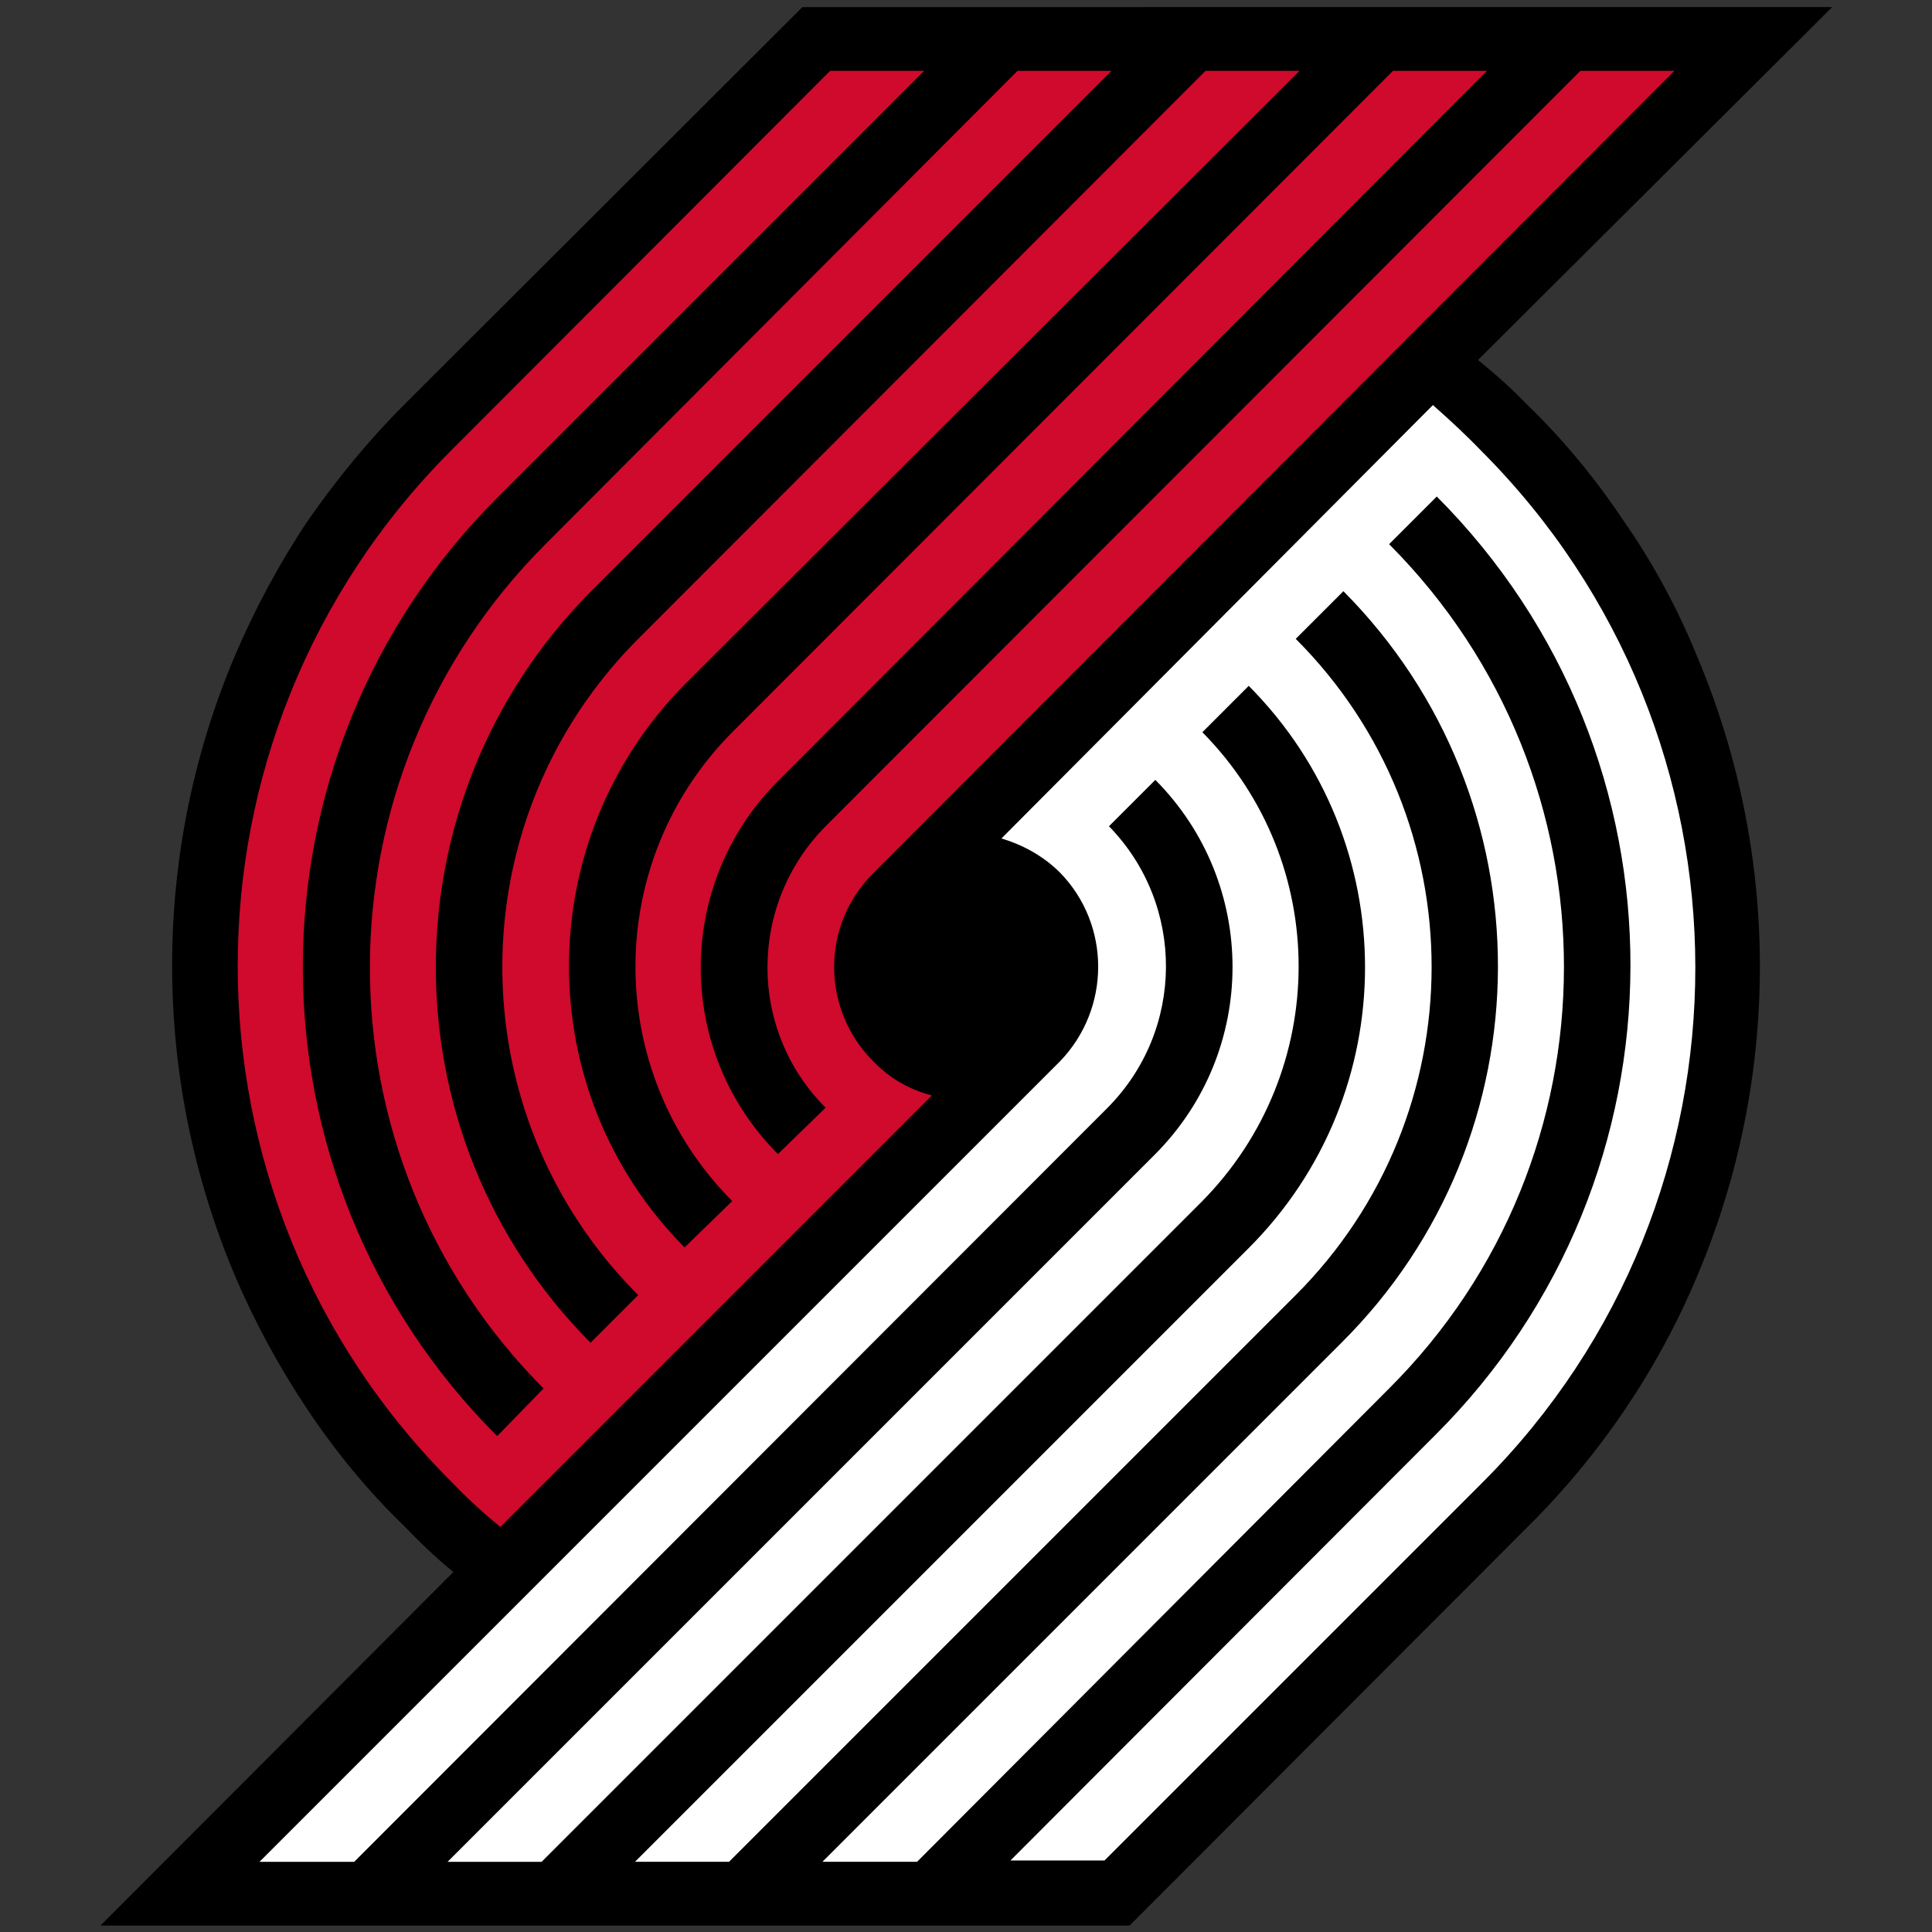 <?xml version="1.0" encoding="utf-8"?>
<!-- Generator: Adobe Illustrator 23.0.6, SVG Export Plug-In . SVG Version: 6.00 Build 0)  -->
<svg version="1.1"
	 id="Layer_1" xmlns:cc="http://creativecommons.org/ns#" xmlns:dc="http://purl.org/dc/elements/1.1/" xmlns:rdf="http://www.w3.org/1999/02/22-rdf-syntax-ns#"
	 xmlns="http://www.w3.org/2000/svg" xmlns:xlink="http://www.w3.org/1999/xlink" x="0px" y="0px" viewBox="0 0 300 300"
	 style="enable-background:new 0 0 300 300;" xml:space="preserve">
<rect x="0" y="0" width="300" height="300" fill="#333333" stroke="none"/>
<style type="text/css">
	.st0{fill:#FFFFFF;}
	.st1{fill:#CF0A2C;}
</style>
<g>
	<path d="M252.2,81c-4.4-6.6-9.4-12.7-15.1-18.2c-2.4-2.5-5-4.8-7.6-6.9l55-54.8H124.6L62.9,62.7l-0.1,0.1
		c-5.6,5.6-10.6,11.7-15.1,18.2c-4.4,6.6-8.2,13.7-11.3,21c-12.9,30.6-12.9,65.2,0,95.9c3.1,7.3,6.9,14.3,11.3,20.9
		c4.4,6.6,9.4,12.7,15.1,18.2c2.4,2.5,4.9,4.9,7.6,7.1L15.6,299h159.8l61.9-62c11.2-11.1,20.2-24.4,26.3-39
		c12.9-30.6,12.9-65.2,0-95.9C260.6,94.7,256.8,87.6,252.2,81z"/>
	<path class="st0" d="M230,70c-2.4-2.5-5-4.9-7.5-7.1l-67,67.3c3.4,1,6.6,2.8,9.1,5.3c7.9,8.1,7.9,21.1,0,29.3L40.3,289.1H55
		l116.9-117c12.1-12.1,12.2-31.6,0.3-43.8l7.2-7.2c16,16.1,16,42.1-0.1,58.2c0,0,0,0,0,0l-0.1,0.1L69.5,289.1h14.6l102.5-102.5
		c20-20.2,20.1-52.7,0.1-72.9l7.2-7.2c24.1,24.2,24.1,63.3-0.1,87.4l-0.1,0.1l-95.1,95.1h14.6l87.9-87.9
		c28.2-28.1,28.3-73.8,0.1-102l7.4-7.4c32.1,32.3,32,84.6-0.3,116.7l-80.6,80.6h14.7l73.2-73.4c36.3-36.1,36.3-94.8,0.2-131.1
		l-0.1-0.1l7.4-7.4c40.2,40.3,40.1,105.6-0.3,145.8c0,0,0,0,0,0l-65.9,66h14.6l58.7-58.7C274.3,186.1,274.3,114.3,230,70z"/>
	<path class="st1" d="M70.2,230.2c2.4,2.5,4.9,4.8,7.5,6.9l67-67c-3.5-0.9-6.6-2.7-9.1-5.3c-8.1-8.1-8.1-21.2,0-29.2l0,0L260,11
		h-14.6L128.3,128.2c-12.1,12.1-12.2,31.7-0.1,43.8l-7.4,7.2c-16-16-16-42,0.1-58c0.1-0.1,0.2-0.2,0.2-0.2L230.9,11h-14.6
		L113.8,113.6c-20.1,20.1-20.2,52.7-0.1,72.9l-7.4,7.2c-24-24.2-23.9-63.3,0.1-87.5L201.8,11h-14.6L99.2,99.1
		c-28.2,28.1-28.3,73.8-0.1,102l-7.4,7.4c-32.1-32.3-32-84.5,0.1-116.7L172.6,11H158L84.7,84.5c-36.2,36.2-36.4,94.8-0.3,131.1
		l-7.2,7.4C36.9,182.7,37,117.4,77.3,77.2l0,0L143.5,11h-14.6L70,70C25.8,114.3,25.9,186,70.2,230.2L70.2,230.2z"/>
</g>
</svg>

